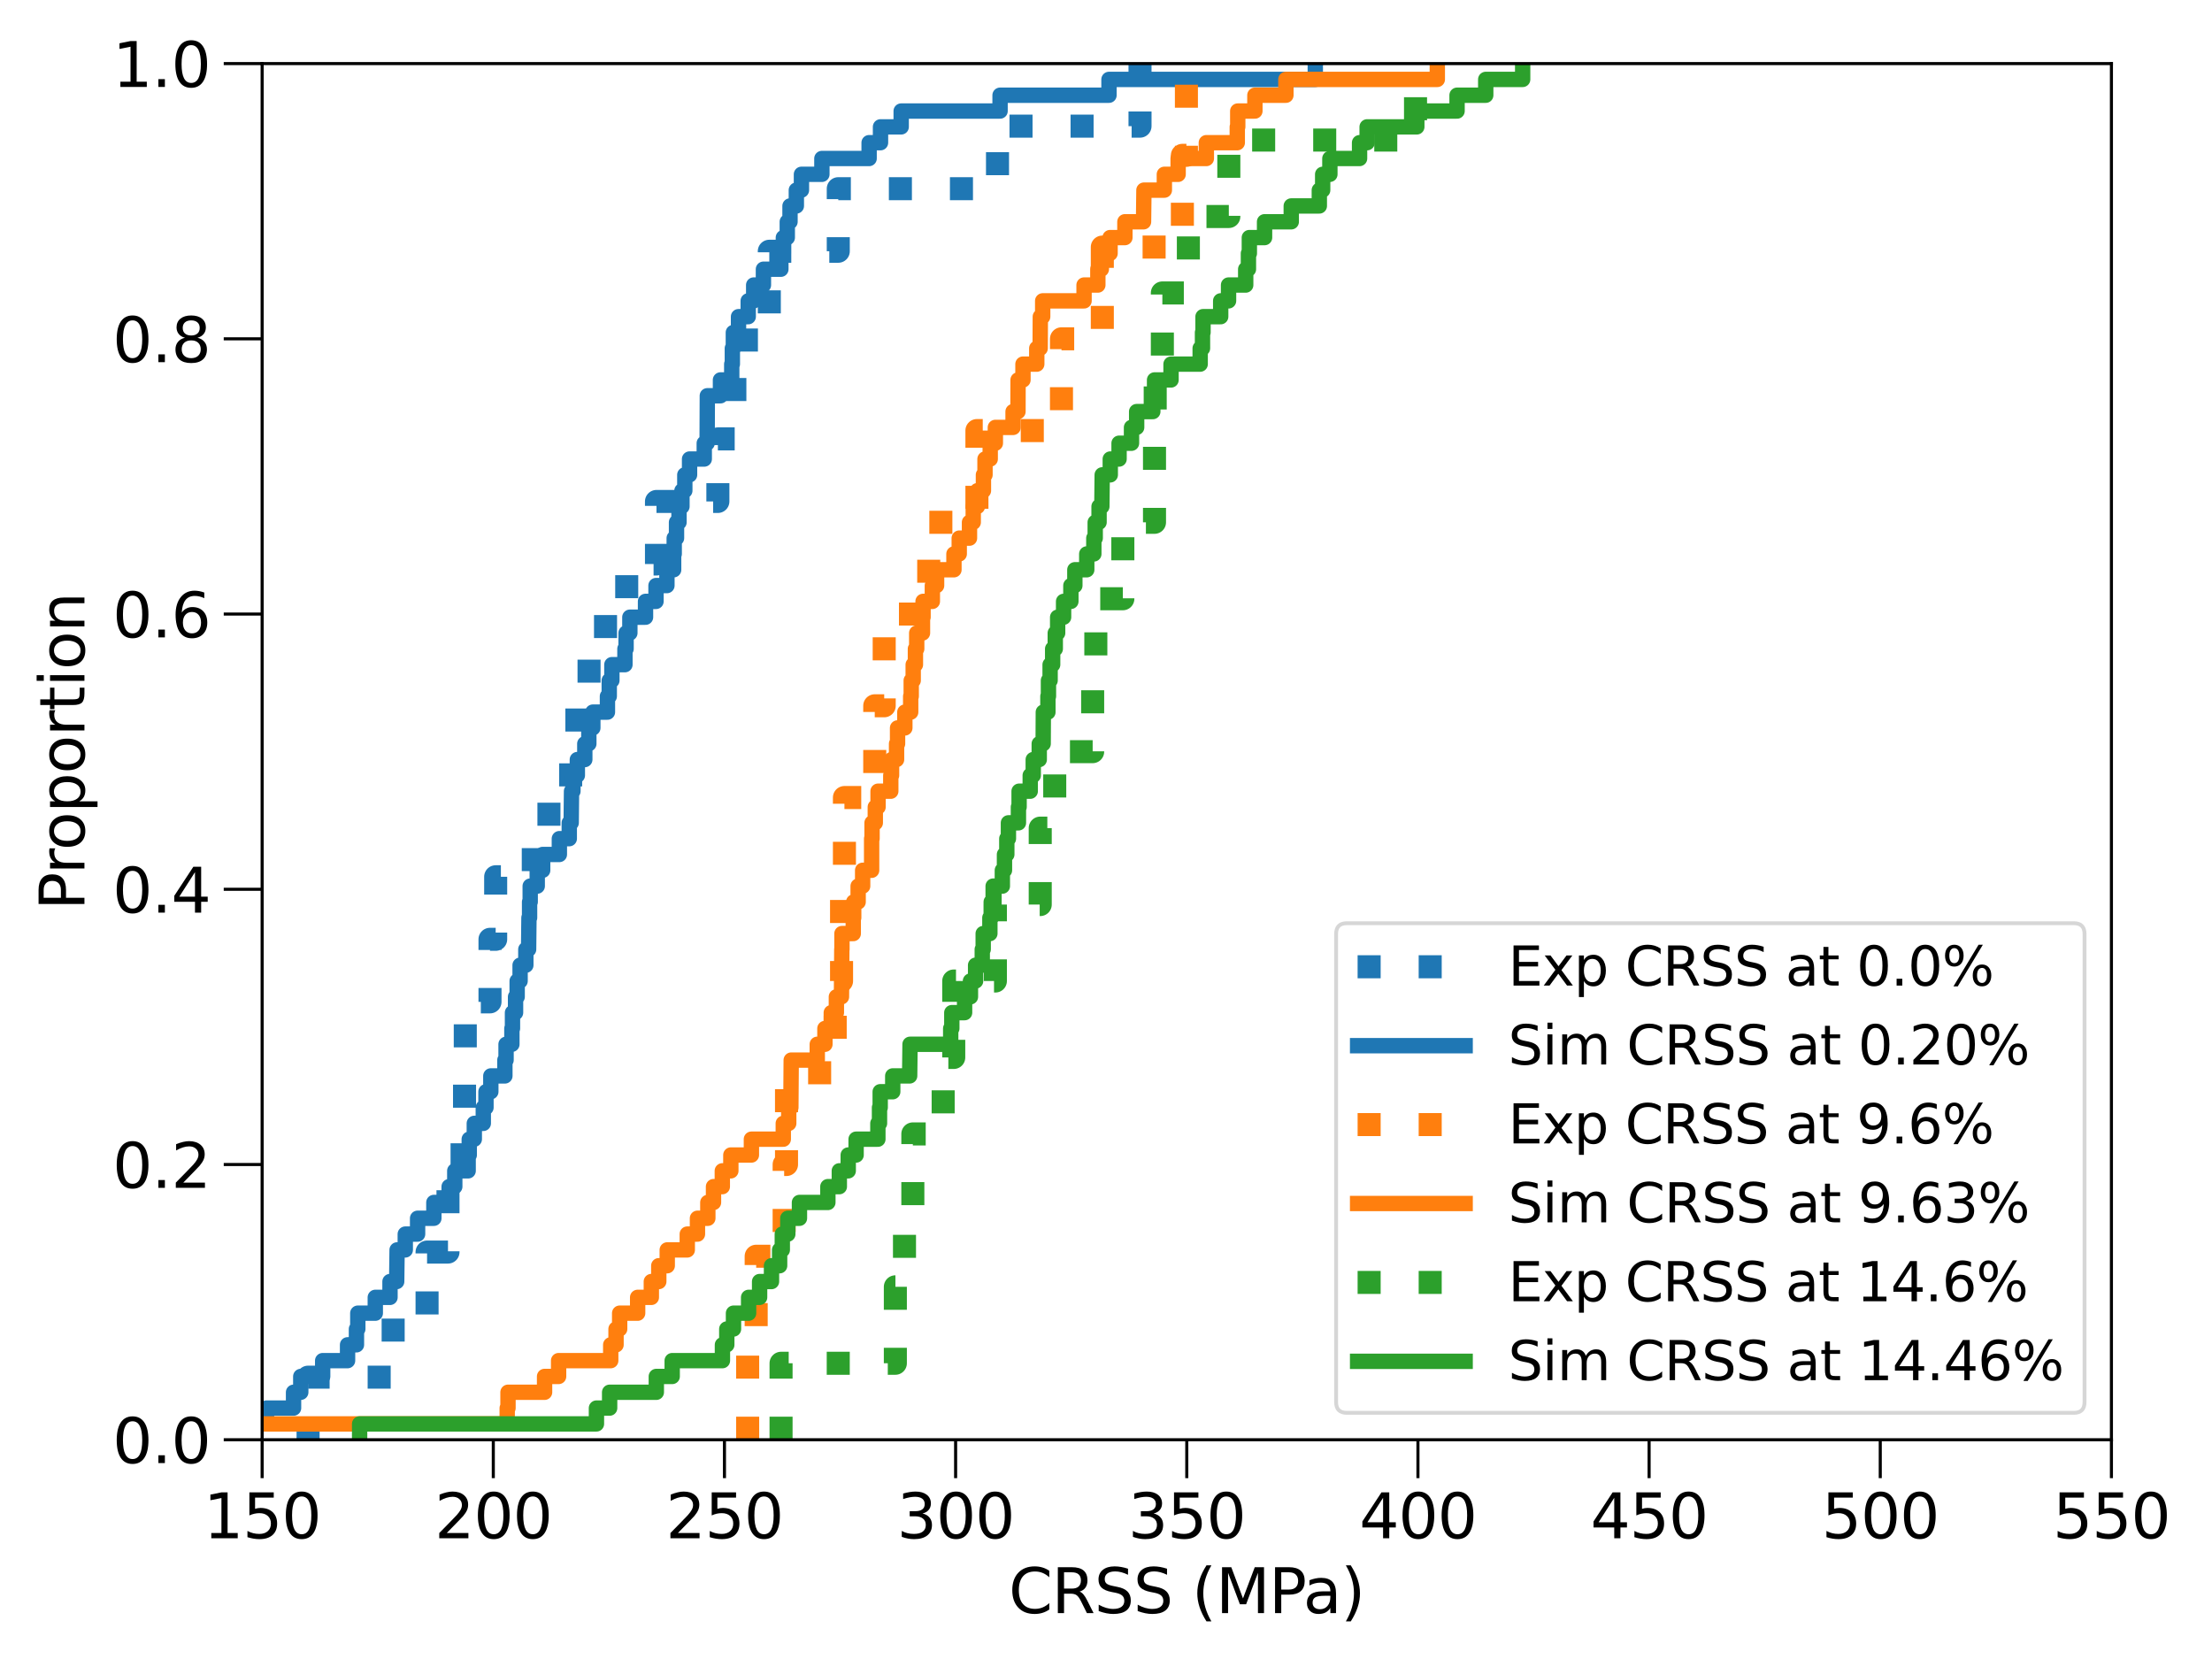 <?xml version="1.0" encoding="utf-8" standalone="no"?>
<!DOCTYPE svg PUBLIC "-//W3C//DTD SVG 1.1//EN"
  "http://www.w3.org/Graphics/SVG/1.1/DTD/svg11.dtd">
<svg height="432pt" version="1.1" viewBox="0 0 576 432" width="576pt" xmlns="http://www.w3.org/2000/svg" xmlns:xlink="http://www.w3.org/1999/xlink">
 <defs>
  <style type="text/css">*{stroke-linecap:butt;stroke-linejoin:round;}</style>
 </defs>
 <g id="figure_1">
  <g id="patch_1">
   <path d="M 0 432 
L 576 432 
L 576 0 
L 0 0 
z
" style="fill:#ffffff;"/>
  </g>
  <g id="axes_1">
   <g id="patch_2">
    <path d="M 68.26 374.9 
L 549.81 374.9 
L 549.81 16.56 
L 68.26 16.56 
z
" style="fill:#ffffff;"/>
   </g>
   <g id="matplotlib.axis_1">
    <g id="xtick_1">
     <g id="line2d_1">
      <defs>
       <path d="M 0 0 
L 0 10 
" id="maa44565acf" style="stroke:#000000;stroke-width:0.8;"/>
      </defs>
      <g>
       <use style="stroke:#000000;stroke-width:0.8;" x="68.26" xlink:href="#maa44565acf" y="374.9"/>
      </g>
     </g>
     <g id="text_1">
      <!-- 150 -->
      <g transform="translate(52.99 400.558)scale(0.16 -0.16)">
       <defs>
        <path d="M 794 531 
L 1825 531 
L 1825 4091 
L 703 3866 
L 703 4441 
L 1819 4666 
L 2450 4666 
L 2450 531 
L 3481 531 
L 3481 0 
L 794 0 
L 794 531 
z
" id="DejaVuSans-31" transform="scale(0.016)"/>
        <path d="M 691 4666 
L 3169 4666 
L 3169 4134 
L 1269 4134 
L 1269 2991 
Q 1406 3038 1543 3061 
Q 1681 3084 1819 3084 
Q 2600 3084 3056 2656 
Q 3513 2228 3513 1497 
Q 3513 744 3044 326 
Q 2575 -91 1722 -91 
Q 1428 -91 1123 -41 
Q 819 9 494 109 
L 494 744 
Q 775 591 1075 516 
Q 1375 441 1709 441 
Q 2250 441 2565 725 
Q 2881 1009 2881 1497 
Q 2881 1984 2565 2268 
Q 2250 2553 1709 2553 
Q 1456 2553 1204 2497 
Q 953 2441 691 2322 
L 691 4666 
z
" id="DejaVuSans-35" transform="scale(0.016)"/>
        <path d="M 2034 4250 
Q 1547 4250 1301 3770 
Q 1056 3291 1056 2328 
Q 1056 1369 1301 889 
Q 1547 409 2034 409 
Q 2525 409 2770 889 
Q 3016 1369 3016 2328 
Q 3016 3291 2770 3770 
Q 2525 4250 2034 4250 
z
M 2034 4750 
Q 2819 4750 3233 4129 
Q 3647 3509 3647 2328 
Q 3647 1150 3233 529 
Q 2819 -91 2034 -91 
Q 1250 -91 836 529 
Q 422 1150 422 2328 
Q 422 3509 836 4129 
Q 1250 4750 2034 4750 
z
" id="DejaVuSans-30" transform="scale(0.016)"/>
       </defs>
       <use xlink:href="#DejaVuSans-31"/>
       <use x="63.623" xlink:href="#DejaVuSans-35"/>
       <use x="127.246" xlink:href="#DejaVuSans-30"/>
      </g>
     </g>
    </g>
    <g id="xtick_2">
     <g id="line2d_2">
      <g>
       <use style="stroke:#000000;stroke-width:0.8;" x="128.454" xlink:href="#maa44565acf" y="374.9"/>
      </g>
     </g>
     <g id="text_2">
      <!-- 200 -->
      <g transform="translate(113.184 400.558)scale(0.16 -0.16)">
       <defs>
        <path d="M 1228 531 
L 3431 531 
L 3431 0 
L 469 0 
L 469 531 
Q 828 903 1448 1529 
Q 2069 2156 2228 2338 
Q 2531 2678 2651 2914 
Q 2772 3150 2772 3378 
Q 2772 3750 2511 3984 
Q 2250 4219 1831 4219 
Q 1534 4219 1204 4116 
Q 875 4013 500 3803 
L 500 4441 
Q 881 4594 1212 4672 
Q 1544 4750 1819 4750 
Q 2544 4750 2975 4387 
Q 3406 4025 3406 3419 
Q 3406 3131 3298 2873 
Q 3191 2616 2906 2266 
Q 2828 2175 2409 1742 
Q 1991 1309 1228 531 
z
" id="DejaVuSans-32" transform="scale(0.016)"/>
       </defs>
       <use xlink:href="#DejaVuSans-32"/>
       <use x="63.623" xlink:href="#DejaVuSans-30"/>
       <use x="127.246" xlink:href="#DejaVuSans-30"/>
      </g>
     </g>
    </g>
    <g id="xtick_3">
     <g id="line2d_3">
      <g>
       <use style="stroke:#000000;stroke-width:0.8;" x="188.648" xlink:href="#maa44565acf" y="374.9"/>
      </g>
     </g>
     <g id="text_3">
      <!-- 250 -->
      <g transform="translate(173.377 400.558)scale(0.16 -0.16)">
       <use xlink:href="#DejaVuSans-32"/>
       <use x="63.623" xlink:href="#DejaVuSans-35"/>
       <use x="127.246" xlink:href="#DejaVuSans-30"/>
      </g>
     </g>
    </g>
    <g id="xtick_4">
     <g id="line2d_4">
      <g>
       <use style="stroke:#000000;stroke-width:0.8;" x="248.841" xlink:href="#maa44565acf" y="374.9"/>
      </g>
     </g>
     <g id="text_4">
      <!-- 300 -->
      <g transform="translate(233.571 400.558)scale(0.16 -0.16)">
       <defs>
        <path d="M 2597 2516 
Q 3050 2419 3304 2112 
Q 3559 1806 3559 1356 
Q 3559 666 3084 287 
Q 2609 -91 1734 -91 
Q 1441 -91 1130 -33 
Q 819 25 488 141 
L 488 750 
Q 750 597 1062 519 
Q 1375 441 1716 441 
Q 2309 441 2620 675 
Q 2931 909 2931 1356 
Q 2931 1769 2642 2001 
Q 2353 2234 1838 2234 
L 1294 2234 
L 1294 2753 
L 1863 2753 
Q 2328 2753 2575 2939 
Q 2822 3125 2822 3475 
Q 2822 3834 2567 4026 
Q 2313 4219 1838 4219 
Q 1578 4219 1281 4162 
Q 984 4106 628 3988 
L 628 4550 
Q 988 4650 1302 4700 
Q 1616 4750 1894 4750 
Q 2613 4750 3031 4423 
Q 3450 4097 3450 3541 
Q 3450 3153 3228 2886 
Q 3006 2619 2597 2516 
z
" id="DejaVuSans-33" transform="scale(0.016)"/>
       </defs>
       <use xlink:href="#DejaVuSans-33"/>
       <use x="63.623" xlink:href="#DejaVuSans-30"/>
       <use x="127.246" xlink:href="#DejaVuSans-30"/>
      </g>
     </g>
    </g>
    <g id="xtick_5">
     <g id="line2d_5">
      <g>
       <use style="stroke:#000000;stroke-width:0.8;" x="309.035" xlink:href="#maa44565acf" y="374.9"/>
      </g>
     </g>
     <g id="text_5">
      <!-- 350 -->
      <g transform="translate(293.765 400.558)scale(0.16 -0.16)">
       <use xlink:href="#DejaVuSans-33"/>
       <use x="63.623" xlink:href="#DejaVuSans-35"/>
       <use x="127.246" xlink:href="#DejaVuSans-30"/>
      </g>
     </g>
    </g>
    <g id="xtick_6">
     <g id="line2d_6">
      <g>
       <use style="stroke:#000000;stroke-width:0.8;" x="369.229" xlink:href="#maa44565acf" y="374.9"/>
      </g>
     </g>
     <g id="text_6">
      <!-- 400 -->
      <g transform="translate(353.959 400.558)scale(0.16 -0.16)">
       <defs>
        <path d="M 2419 4116 
L 825 1625 
L 2419 1625 
L 2419 4116 
z
M 2253 4666 
L 3047 4666 
L 3047 1625 
L 3713 1625 
L 3713 1100 
L 3047 1100 
L 3047 0 
L 2419 0 
L 2419 1100 
L 313 1100 
L 313 1709 
L 2253 4666 
z
" id="DejaVuSans-34" transform="scale(0.016)"/>
       </defs>
       <use xlink:href="#DejaVuSans-34"/>
       <use x="63.623" xlink:href="#DejaVuSans-30"/>
       <use x="127.246" xlink:href="#DejaVuSans-30"/>
      </g>
     </g>
    </g>
    <g id="xtick_7">
     <g id="line2d_7">
      <g>
       <use style="stroke:#000000;stroke-width:0.8;" x="429.423" xlink:href="#maa44565acf" y="374.9"/>
      </g>
     </g>
     <g id="text_7">
      <!-- 450 -->
      <g transform="translate(414.152 400.558)scale(0.16 -0.16)">
       <use xlink:href="#DejaVuSans-34"/>
       <use x="63.623" xlink:href="#DejaVuSans-35"/>
       <use x="127.246" xlink:href="#DejaVuSans-30"/>
      </g>
     </g>
    </g>
    <g id="xtick_8">
     <g id="line2d_8">
      <g>
       <use style="stroke:#000000;stroke-width:0.8;" x="489.616" xlink:href="#maa44565acf" y="374.9"/>
      </g>
     </g>
     <g id="text_8">
      <!-- 500 -->
      <g transform="translate(474.346 400.558)scale(0.16 -0.16)">
       <use xlink:href="#DejaVuSans-35"/>
       <use x="63.623" xlink:href="#DejaVuSans-30"/>
       <use x="127.246" xlink:href="#DejaVuSans-30"/>
      </g>
     </g>
    </g>
    <g id="xtick_9">
     <g id="line2d_9">
      <g>
       <use style="stroke:#000000;stroke-width:0.8;" x="549.81" xlink:href="#maa44565acf" y="374.9"/>
      </g>
     </g>
     <g id="text_9">
      <!-- 550 -->
      <g transform="translate(534.54 400.558)scale(0.16 -0.16)">
       <use xlink:href="#DejaVuSans-35"/>
       <use x="63.623" xlink:href="#DejaVuSans-35"/>
       <use x="127.246" xlink:href="#DejaVuSans-30"/>
      </g>
     </g>
    </g>
    <g id="text_10">
     <!-- CRSS (MPa) -->
     <g transform="translate(262.679 420.043)scale(0.16 -0.16)">
      <defs>
       <path d="M 4122 4306 
L 4122 3641 
Q 3803 3938 3442 4084 
Q 3081 4231 2675 4231 
Q 1875 4231 1450 3742 
Q 1025 3253 1025 2328 
Q 1025 1406 1450 917 
Q 1875 428 2675 428 
Q 3081 428 3442 575 
Q 3803 722 4122 1019 
L 4122 359 
Q 3791 134 3420 21 
Q 3050 -91 2638 -91 
Q 1578 -91 968 557 
Q 359 1206 359 2328 
Q 359 3453 968 4101 
Q 1578 4750 2638 4750 
Q 3056 4750 3426 4639 
Q 3797 4528 4122 4306 
z
" id="DejaVuSans-43" transform="scale(0.016)"/>
       <path d="M 2841 2188 
Q 3044 2119 3236 1894 
Q 3428 1669 3622 1275 
L 4263 0 
L 3584 0 
L 2988 1197 
Q 2756 1666 2539 1819 
Q 2322 1972 1947 1972 
L 1259 1972 
L 1259 0 
L 628 0 
L 628 4666 
L 2053 4666 
Q 2853 4666 3247 4331 
Q 3641 3997 3641 3322 
Q 3641 2881 3436 2590 
Q 3231 2300 2841 2188 
z
M 1259 4147 
L 1259 2491 
L 2053 2491 
Q 2509 2491 2742 2702 
Q 2975 2913 2975 3322 
Q 2975 3731 2742 3939 
Q 2509 4147 2053 4147 
L 1259 4147 
z
" id="DejaVuSans-52" transform="scale(0.016)"/>
       <path d="M 3425 4513 
L 3425 3897 
Q 3066 4069 2747 4153 
Q 2428 4238 2131 4238 
Q 1616 4238 1336 4038 
Q 1056 3838 1056 3469 
Q 1056 3159 1242 3001 
Q 1428 2844 1947 2747 
L 2328 2669 
Q 3034 2534 3370 2195 
Q 3706 1856 3706 1288 
Q 3706 609 3251 259 
Q 2797 -91 1919 -91 
Q 1588 -91 1214 -16 
Q 841 59 441 206 
L 441 856 
Q 825 641 1194 531 
Q 1563 422 1919 422 
Q 2459 422 2753 634 
Q 3047 847 3047 1241 
Q 3047 1584 2836 1778 
Q 2625 1972 2144 2069 
L 1759 2144 
Q 1053 2284 737 2584 
Q 422 2884 422 3419 
Q 422 4038 858 4394 
Q 1294 4750 2059 4750 
Q 2388 4750 2728 4690 
Q 3069 4631 3425 4513 
z
" id="DejaVuSans-53" transform="scale(0.016)"/>
       <path id="DejaVuSans-20" transform="scale(0.016)"/>
       <path d="M 1984 4856 
Q 1566 4138 1362 3434 
Q 1159 2731 1159 2009 
Q 1159 1288 1364 580 
Q 1569 -128 1984 -844 
L 1484 -844 
Q 1016 -109 783 600 
Q 550 1309 550 2009 
Q 550 2706 781 3412 
Q 1013 4119 1484 4856 
L 1984 4856 
z
" id="DejaVuSans-28" transform="scale(0.016)"/>
       <path d="M 628 4666 
L 1569 4666 
L 2759 1491 
L 3956 4666 
L 4897 4666 
L 4897 0 
L 4281 0 
L 4281 4097 
L 3078 897 
L 2444 897 
L 1241 4097 
L 1241 0 
L 628 0 
L 628 4666 
z
" id="DejaVuSans-4d" transform="scale(0.016)"/>
       <path d="M 1259 4147 
L 1259 2394 
L 2053 2394 
Q 2494 2394 2734 2622 
Q 2975 2850 2975 3272 
Q 2975 3691 2734 3919 
Q 2494 4147 2053 4147 
L 1259 4147 
z
M 628 4666 
L 2053 4666 
Q 2838 4666 3239 4311 
Q 3641 3956 3641 3272 
Q 3641 2581 3239 2228 
Q 2838 1875 2053 1875 
L 1259 1875 
L 1259 0 
L 628 0 
L 628 4666 
z
" id="DejaVuSans-50" transform="scale(0.016)"/>
       <path d="M 2194 1759 
Q 1497 1759 1228 1600 
Q 959 1441 959 1056 
Q 959 750 1161 570 
Q 1363 391 1709 391 
Q 2188 391 2477 730 
Q 2766 1069 2766 1631 
L 2766 1759 
L 2194 1759 
z
M 3341 1997 
L 3341 0 
L 2766 0 
L 2766 531 
Q 2569 213 2275 61 
Q 1981 -91 1556 -91 
Q 1019 -91 701 211 
Q 384 513 384 1019 
Q 384 1609 779 1909 
Q 1175 2209 1959 2209 
L 2766 2209 
L 2766 2266 
Q 2766 2663 2505 2880 
Q 2244 3097 1772 3097 
Q 1472 3097 1187 3025 
Q 903 2953 641 2809 
L 641 3341 
Q 956 3463 1253 3523 
Q 1550 3584 1831 3584 
Q 2591 3584 2966 3190 
Q 3341 2797 3341 1997 
z
" id="DejaVuSans-61" transform="scale(0.016)"/>
       <path d="M 513 4856 
L 1013 4856 
Q 1481 4119 1714 3412 
Q 1947 2706 1947 2009 
Q 1947 1309 1714 600 
Q 1481 -109 1013 -844 
L 513 -844 
Q 928 -128 1133 580 
Q 1338 1288 1338 2009 
Q 1338 2731 1133 3434 
Q 928 4138 513 4856 
z
" id="DejaVuSans-29" transform="scale(0.016)"/>
      </defs>
      <use xlink:href="#DejaVuSans-43"/>
      <use x="69.824" xlink:href="#DejaVuSans-52"/>
      <use x="139.307" xlink:href="#DejaVuSans-53"/>
      <use x="202.783" xlink:href="#DejaVuSans-53"/>
      <use x="266.26" xlink:href="#DejaVuSans-20"/>
      <use x="298.047" xlink:href="#DejaVuSans-28"/>
      <use x="337.061" xlink:href="#DejaVuSans-4d"/>
      <use x="423.34" xlink:href="#DejaVuSans-50"/>
      <use x="479.143" xlink:href="#DejaVuSans-61"/>
      <use x="540.422" xlink:href="#DejaVuSans-29"/>
     </g>
    </g>
   </g>
   <g id="matplotlib.axis_2">
    <g id="ytick_1">
     <g id="line2d_10">
      <defs>
       <path d="M 0 0 
L -10 0 
" id="m9ed775b9a2" style="stroke:#000000;stroke-width:0.8;"/>
      </defs>
      <g>
       <use style="stroke:#000000;stroke-width:0.8;" x="68.26" xlink:href="#m9ed775b9a2" y="374.9"/>
      </g>
     </g>
     <g id="text_11">
      <!-- 0.0 -->
      <g transform="translate(29.315 380.979)scale(0.16 -0.16)">
       <defs>
        <path d="M 684 794 
L 1344 794 
L 1344 0 
L 684 0 
L 684 794 
z
" id="DejaVuSans-2e" transform="scale(0.016)"/>
       </defs>
       <use xlink:href="#DejaVuSans-30"/>
       <use x="63.623" xlink:href="#DejaVuSans-2e"/>
       <use x="95.41" xlink:href="#DejaVuSans-30"/>
      </g>
     </g>
    </g>
    <g id="ytick_2">
     <g id="line2d_11">
      <g>
       <use style="stroke:#000000;stroke-width:0.8;" x="68.26" xlink:href="#m9ed775b9a2" y="303.232"/>
      </g>
     </g>
     <g id="text_12">
      <!-- 0.2 -->
      <g transform="translate(29.315 309.311)scale(0.16 -0.16)">
       <use xlink:href="#DejaVuSans-30"/>
       <use x="63.623" xlink:href="#DejaVuSans-2e"/>
       <use x="95.41" xlink:href="#DejaVuSans-32"/>
      </g>
     </g>
    </g>
    <g id="ytick_3">
     <g id="line2d_12">
      <g>
       <use style="stroke:#000000;stroke-width:0.8;" x="68.26" xlink:href="#m9ed775b9a2" y="231.564"/>
      </g>
     </g>
     <g id="text_13">
      <!-- 0.4 -->
      <g transform="translate(29.315 237.643)scale(0.16 -0.16)">
       <use xlink:href="#DejaVuSans-30"/>
       <use x="63.623" xlink:href="#DejaVuSans-2e"/>
       <use x="95.41" xlink:href="#DejaVuSans-34"/>
      </g>
     </g>
    </g>
    <g id="ytick_4">
     <g id="line2d_13">
      <g>
       <use style="stroke:#000000;stroke-width:0.8;" x="68.26" xlink:href="#m9ed775b9a2" y="159.896"/>
      </g>
     </g>
     <g id="text_14">
      <!-- 0.6 -->
      <g transform="translate(29.315 165.975)scale(0.16 -0.16)">
       <defs>
        <path d="M 2113 2584 
Q 1688 2584 1439 2293 
Q 1191 2003 1191 1497 
Q 1191 994 1439 701 
Q 1688 409 2113 409 
Q 2538 409 2786 701 
Q 3034 994 3034 1497 
Q 3034 2003 2786 2293 
Q 2538 2584 2113 2584 
z
M 3366 4563 
L 3366 3988 
Q 3128 4100 2886 4159 
Q 2644 4219 2406 4219 
Q 1781 4219 1451 3797 
Q 1122 3375 1075 2522 
Q 1259 2794 1537 2939 
Q 1816 3084 2150 3084 
Q 2853 3084 3261 2657 
Q 3669 2231 3669 1497 
Q 3669 778 3244 343 
Q 2819 -91 2113 -91 
Q 1303 -91 875 529 
Q 447 1150 447 2328 
Q 447 3434 972 4092 
Q 1497 4750 2381 4750 
Q 2619 4750 2861 4703 
Q 3103 4656 3366 4563 
z
" id="DejaVuSans-36" transform="scale(0.016)"/>
       </defs>
       <use xlink:href="#DejaVuSans-30"/>
       <use x="63.623" xlink:href="#DejaVuSans-2e"/>
       <use x="95.41" xlink:href="#DejaVuSans-36"/>
      </g>
     </g>
    </g>
    <g id="ytick_5">
     <g id="line2d_14">
      <g>
       <use style="stroke:#000000;stroke-width:0.8;" x="68.26" xlink:href="#m9ed775b9a2" y="88.228"/>
      </g>
     </g>
     <g id="text_15">
      <!-- 0.8 -->
      <g transform="translate(29.315 94.307)scale(0.16 -0.16)">
       <defs>
        <path d="M 2034 2216 
Q 1584 2216 1326 1975 
Q 1069 1734 1069 1313 
Q 1069 891 1326 650 
Q 1584 409 2034 409 
Q 2484 409 2743 651 
Q 3003 894 3003 1313 
Q 3003 1734 2745 1975 
Q 2488 2216 2034 2216 
z
M 1403 2484 
Q 997 2584 770 2862 
Q 544 3141 544 3541 
Q 544 4100 942 4425 
Q 1341 4750 2034 4750 
Q 2731 4750 3128 4425 
Q 3525 4100 3525 3541 
Q 3525 3141 3298 2862 
Q 3072 2584 2669 2484 
Q 3125 2378 3379 2068 
Q 3634 1759 3634 1313 
Q 3634 634 3220 271 
Q 2806 -91 2034 -91 
Q 1263 -91 848 271 
Q 434 634 434 1313 
Q 434 1759 690 2068 
Q 947 2378 1403 2484 
z
M 1172 3481 
Q 1172 3119 1398 2916 
Q 1625 2713 2034 2713 
Q 2441 2713 2670 2916 
Q 2900 3119 2900 3481 
Q 2900 3844 2670 4047 
Q 2441 4250 2034 4250 
Q 1625 4250 1398 4047 
Q 1172 3844 1172 3481 
z
" id="DejaVuSans-38" transform="scale(0.016)"/>
       </defs>
       <use xlink:href="#DejaVuSans-30"/>
       <use x="63.623" xlink:href="#DejaVuSans-2e"/>
       <use x="95.41" xlink:href="#DejaVuSans-38"/>
      </g>
     </g>
    </g>
    <g id="ytick_6">
     <g id="line2d_15">
      <g>
       <use style="stroke:#000000;stroke-width:0.8;" x="68.26" xlink:href="#m9ed775b9a2" y="16.56"/>
      </g>
     </g>
     <g id="text_16">
      <!-- 1.0 -->
      <g transform="translate(29.315 22.639)scale(0.16 -0.16)">
       <use xlink:href="#DejaVuSans-31"/>
       <use x="63.623" xlink:href="#DejaVuSans-2e"/>
       <use x="95.41" xlink:href="#DejaVuSans-30"/>
      </g>
     </g>
    </g>
    <g id="text_17">
     <!-- Proportion -->
     <g transform="translate(21.988 237.004)rotate(-90)scale(0.16 -0.16)">
      <defs>
       <path d="M 2631 2963 
Q 2534 3019 2420 3045 
Q 2306 3072 2169 3072 
Q 1681 3072 1420 2755 
Q 1159 2438 1159 1844 
L 1159 0 
L 581 0 
L 581 3500 
L 1159 3500 
L 1159 2956 
Q 1341 3275 1631 3429 
Q 1922 3584 2338 3584 
Q 2397 3584 2469 3576 
Q 2541 3569 2628 3553 
L 2631 2963 
z
" id="DejaVuSans-72" transform="scale(0.016)"/>
       <path d="M 1959 3097 
Q 1497 3097 1228 2736 
Q 959 2375 959 1747 
Q 959 1119 1226 758 
Q 1494 397 1959 397 
Q 2419 397 2687 759 
Q 2956 1122 2956 1747 
Q 2956 2369 2687 2733 
Q 2419 3097 1959 3097 
z
M 1959 3584 
Q 2709 3584 3137 3096 
Q 3566 2609 3566 1747 
Q 3566 888 3137 398 
Q 2709 -91 1959 -91 
Q 1206 -91 779 398 
Q 353 888 353 1747 
Q 353 2609 779 3096 
Q 1206 3584 1959 3584 
z
" id="DejaVuSans-6f" transform="scale(0.016)"/>
       <path d="M 1159 525 
L 1159 -1331 
L 581 -1331 
L 581 3500 
L 1159 3500 
L 1159 2969 
Q 1341 3281 1617 3432 
Q 1894 3584 2278 3584 
Q 2916 3584 3314 3078 
Q 3713 2572 3713 1747 
Q 3713 922 3314 415 
Q 2916 -91 2278 -91 
Q 1894 -91 1617 61 
Q 1341 213 1159 525 
z
M 3116 1747 
Q 3116 2381 2855 2742 
Q 2594 3103 2138 3103 
Q 1681 3103 1420 2742 
Q 1159 2381 1159 1747 
Q 1159 1113 1420 752 
Q 1681 391 2138 391 
Q 2594 391 2855 752 
Q 3116 1113 3116 1747 
z
" id="DejaVuSans-70" transform="scale(0.016)"/>
       <path d="M 1172 4494 
L 1172 3500 
L 2356 3500 
L 2356 3053 
L 1172 3053 
L 1172 1153 
Q 1172 725 1289 603 
Q 1406 481 1766 481 
L 2356 481 
L 2356 0 
L 1766 0 
Q 1100 0 847 248 
Q 594 497 594 1153 
L 594 3053 
L 172 3053 
L 172 3500 
L 594 3500 
L 594 4494 
L 1172 4494 
z
" id="DejaVuSans-74" transform="scale(0.016)"/>
       <path d="M 603 3500 
L 1178 3500 
L 1178 0 
L 603 0 
L 603 3500 
z
M 603 4863 
L 1178 4863 
L 1178 4134 
L 603 4134 
L 603 4863 
z
" id="DejaVuSans-69" transform="scale(0.016)"/>
       <path d="M 3513 2113 
L 3513 0 
L 2938 0 
L 2938 2094 
Q 2938 2591 2744 2837 
Q 2550 3084 2163 3084 
Q 1697 3084 1428 2787 
Q 1159 2491 1159 1978 
L 1159 0 
L 581 0 
L 581 3500 
L 1159 3500 
L 1159 2956 
Q 1366 3272 1645 3428 
Q 1925 3584 2291 3584 
Q 2894 3584 3203 3211 
Q 3513 2838 3513 2113 
z
" id="DejaVuSans-6e" transform="scale(0.016)"/>
      </defs>
      <use xlink:href="#DejaVuSans-50"/>
      <use x="58.553" xlink:href="#DejaVuSans-72"/>
      <use x="97.416" xlink:href="#DejaVuSans-6f"/>
      <use x="158.598" xlink:href="#DejaVuSans-70"/>
      <use x="222.074" xlink:href="#DejaVuSans-6f"/>
      <use x="283.256" xlink:href="#DejaVuSans-72"/>
      <use x="324.369" xlink:href="#DejaVuSans-74"/>
      <use x="363.578" xlink:href="#DejaVuSans-69"/>
      <use x="391.361" xlink:href="#DejaVuSans-6f"/>
      <use x="452.543" xlink:href="#DejaVuSans-6e"/>
     </g>
    </g>
   </g>
   <g id="line2d_16">
    <path clip-path="url(#pd6460d50d2)" d="M 80.224 374.9 
L 80.224 358.612 
L 102.377 358.612 
L 102.377 342.324 
L 111.208 342.324 
L 111.208 326.035 
L 116.655 326.035 
L 116.655 309.747 
L 120.325 309.747 
L 120.325 293.459 
L 120.964 293.459 
L 120.964 277.171 
L 121.157 277.171 
L 121.157 260.883 
L 127.595 260.883 
L 127.595 244.595 
L 129.073 244.595 
L 129.073 228.306 
L 138.867 228.306 
L 138.867 212.018 
L 148.597 212.018 
L 148.597 195.73 
L 150.216 195.73 
L 150.216 179.442 
L 153.387 179.442 
L 153.387 163.154 
L 163.196 163.154 
L 163.196 146.865 
L 170.946 146.865 
L 170.946 130.577 
L 186.934 130.577 
L 186.934 114.289 
L 191.354 114.289 
L 191.354 98.001 
L 194.363 98.001 
L 194.363 81.713 
L 200.325 81.713 
L 200.325 65.425 
L 218.284 65.425 
L 218.284 49.136 
L 259.749 49.136 
L 259.749 32.848 
L 296.858 32.848 
L 296.858 16.56 
" style="fill:none;stroke:#1f77b4;stroke-dasharray:6,9.9;stroke-dashoffset:0;stroke-width:6;"/>
   </g>
   <g id="line2d_17">
    <path clip-path="url(#pd6460d50d2)" d="M 6.8 374.9 
L 6.8 370.781 
L 69.408 370.781 
L 69.408 366.662 
L 76.44 366.662 
L 76.44 362.543 
L 78.318 362.543 
L 78.318 358.425 
L 84.025 358.425 
L 84.025 354.306 
L 90.504 354.306 
L 90.504 350.187 
L 92.82 350.187 
L 92.82 346.068 
L 93.171 346.068 
L 93.171 341.949 
L 97.726 341.949 
L 97.726 337.83 
L 101.556 337.83 
L 101.556 333.711 
L 103.294 333.711 
L 103.404 325.474 
L 105.532 325.474 
L 105.532 321.355 
L 108.742 321.355 
L 108.742 317.236 
L 112.977 317.236 
L 112.977 313.117 
L 116.955 313.117 
L 116.955 308.998 
L 118.422 308.998 
L 118.422 304.88 
L 121.905 304.88 
L 121.905 300.761 
L 122.192 300.761 
L 122.192 296.642 
L 123.508 296.642 
L 123.508 292.523 
L 125.849 292.523 
L 125.849 288.404 
L 126.545 288.404 
L 126.545 284.285 
L 127.809 284.285 
L 127.809 280.166 
L 131.471 280.166 
L 131.471 276.048 
L 131.776 276.048 
L 131.776 271.929 
L 133.294 271.929 
L 133.294 267.81 
L 133.45 267.81 
L 133.45 263.691 
L 134.249 263.691 
L 134.249 259.572 
L 134.668 259.572 
L 134.668 255.453 
L 135.432 255.453 
L 135.432 251.334 
L 136.926 251.334 
L 136.926 247.216 
L 137.648 247.216 
L 137.74 238.978 
L 137.901 238.978 
L 137.901 234.859 
L 138.064 234.859 
L 138.064 230.74 
L 139.895 230.74 
L 139.895 226.621 
L 141.311 226.621 
L 141.311 222.503 
L 145.656 222.503 
L 145.656 218.384 
L 148.237 218.384 
L 148.237 214.265 
L 148.735 214.265 
L 148.823 206.027 
L 149.192 206.027 
L 149.192 201.908 
L 150.34 201.908 
L 150.34 197.789 
L 152.281 197.789 
L 152.281 193.671 
L 153.33 193.671 
L 153.33 189.552 
L 154.374 189.552 
L 154.374 185.433 
L 158.177 185.433 
L 158.177 181.314 
L 158.649 181.314 
L 158.649 177.195 
L 159.331 177.195 
L 159.331 173.076 
L 162.732 173.076 
L 162.732 168.957 
L 163.029 168.957 
L 163.029 164.839 
L 164.014 164.839 
L 164.014 160.72 
L 168.092 160.72 
L 168.092 156.601 
L 170.822 156.601 
L 170.822 152.482 
L 173.666 152.482 
L 173.666 148.363 
L 175.415 148.363 
L 175.415 144.244 
L 175.564 144.244 
L 175.564 140.126 
L 176.164 140.126 
L 176.164 136.007 
L 176.811 136.007 
L 176.811 131.888 
L 177.58 131.888 
L 177.58 127.769 
L 178.323 127.769 
L 178.323 123.65 
L 179.56 123.65 
L 179.56 119.531 
L 183.388 119.531 
L 183.388 115.412 
L 184.135 115.412 
L 184.187 103.056 
L 187.609 103.056 
L 187.609 98.937 
L 190.543 98.937 
L 190.543 94.818 
L 190.703 94.818 
L 190.703 90.699 
L 190.965 90.699 
L 190.965 86.58 
L 192.309 86.58 
L 192.309 82.462 
L 194.835 82.462 
L 194.835 78.343 
L 196.257 78.343 
L 196.257 74.224 
L 198.796 74.224 
L 198.796 70.105 
L 203.335 70.105 
L 203.335 65.986 
L 203.986 65.986 
L 203.986 61.867 
L 205.007 61.867 
L 205.007 57.749 
L 205.718 57.749 
L 205.718 53.63 
L 207.366 53.63 
L 207.366 49.511 
L 208.695 49.511 
L 208.695 45.392 
L 214.017 45.392 
L 214.017 41.273 
L 226.316 41.273 
L 226.316 37.154 
L 229.282 37.154 
L 229.282 33.035 
L 234.666 33.035 
L 234.666 28.917 
L 260.415 28.917 
L 260.415 24.798 
L 288.779 24.798 
L 288.779 20.679 
L 342.5 20.679 
L 342.5 16.56 
L 342.5 16.56 
" style="fill:none;stroke:#1f77b4;stroke-linecap:square;stroke-width:4;"/>
   </g>
   <g id="line2d_18">
    <path clip-path="url(#pd6460d50d2)" d="M 194.69 374.9 
L 194.69 351.011 
L 196.907 351.011 
L 196.907 327.121 
L 204.191 327.121 
L 204.191 303.232 
L 204.808 303.232 
L 204.808 279.343 
L 217.486 279.343 
L 217.486 255.453 
L 219.138 255.453 
L 219.138 231.564 
L 219.888 231.564 
L 219.888 207.675 
L 227.781 207.675 
L 227.781 183.785 
L 230.245 183.785 
L 230.245 159.896 
L 241.838 159.896 
L 241.838 136.007 
L 254.389 136.007 
L 254.389 112.117 
L 276.405 112.117 
L 276.405 88.228 
L 287.041 88.228 
L 287.041 64.339 
L 307.889 64.339 
L 307.889 40.449 
L 308.939 40.449 
L 308.939 16.56 
" style="fill:none;stroke:#ff7f0e;stroke-dasharray:6,9.9;stroke-dashoffset:0;stroke-width:6;"/>
   </g>
   <g id="line2d_19">
    <path clip-path="url(#pd6460d50d2)" d="M 65.641 374.9 
L 65.641 370.781 
L 132.076 370.781 
L 132.076 366.662 
L 132.282 366.662 
L 132.282 362.543 
L 141.806 362.543 
L 141.806 358.425 
L 145.46 358.425 
L 145.46 354.306 
L 159.03 354.306 
L 159.03 350.187 
L 160.413 350.187 
L 160.413 346.068 
L 161.358 346.068 
L 161.358 341.949 
L 166.042 341.949 
L 166.042 337.83 
L 169.606 337.83 
L 169.606 333.711 
L 171.545 333.711 
L 171.545 329.593 
L 173.749 329.593 
L 173.749 325.474 
L 178.964 325.474 
L 178.964 321.355 
L 181.617 321.355 
L 181.617 317.236 
L 184.318 317.236 
L 184.318 313.117 
L 185.796 313.117 
L 185.796 308.998 
L 188.089 308.998 
L 188.089 304.88 
L 190.311 304.88 
L 190.311 300.761 
L 195.664 300.761 
L 195.664 296.642 
L 203.964 296.642 
L 203.964 292.523 
L 205.384 292.523 
L 205.384 288.404 
L 205.94 288.404 
L 206.03 276.048 
L 212.816 276.048 
L 212.816 271.929 
L 214.807 271.929 
L 214.807 267.81 
L 216.464 267.81 
L 216.464 263.691 
L 217.792 263.691 
L 217.792 259.572 
L 219.117 259.572 
L 219.203 247.216 
L 219.243 247.216 
L 219.243 243.097 
L 222.187 243.097 
L 222.187 238.978 
L 222.303 238.978 
L 222.303 234.859 
L 223.458 234.859 
L 223.458 230.74 
L 224.632 230.74 
L 224.632 226.621 
L 226.969 226.621 
L 226.971 218.384 
L 227.08 218.384 
L 227.08 214.265 
L 227.926 214.265 
L 227.926 210.146 
L 228.644 210.146 
L 228.644 206.027 
L 231.957 206.027 
L 231.957 201.908 
L 232.16 201.908 
L 232.16 197.789 
L 233.462 197.789 
L 233.462 193.671 
L 233.724 193.671 
L 233.724 189.552 
L 235.622 189.552 
L 235.622 185.433 
L 237.14 185.433 
L 237.14 181.314 
L 237.281 181.314 
L 237.281 177.195 
L 237.794 177.195 
L 237.794 173.076 
L 238.374 173.076 
L 238.374 168.957 
L 238.71 168.957 
L 238.71 164.839 
L 240.215 164.839 
L 240.215 160.72 
L 240.36 160.72 
L 240.36 156.601 
L 242.781 156.601 
L 242.781 152.482 
L 243.887 152.482 
L 243.887 148.363 
L 248.405 148.363 
L 248.405 144.244 
L 249.782 144.244 
L 249.782 140.126 
L 252.454 140.126 
L 252.454 136.007 
L 253.428 136.007 
L 253.428 131.888 
L 254.518 131.888 
L 254.518 127.769 
L 256.084 127.769 
L 256.084 123.65 
L 256.494 123.65 
L 256.494 119.531 
L 257.849 119.531 
L 257.849 115.412 
L 259.189 115.412 
L 259.189 111.294 
L 263.801 111.294 
L 263.801 107.175 
L 265.079 107.175 
L 265.103 98.937 
L 266.378 98.937 
L 266.378 94.818 
L 269.971 94.818 
L 269.971 90.699 
L 270.858 90.699 
L 270.897 82.462 
L 271.514 82.462 
L 271.514 78.343 
L 282.285 78.343 
L 282.285 74.224 
L 285.877 74.224 
L 285.877 70.105 
L 286.785 70.105 
L 286.785 65.986 
L 289.06 65.986 
L 289.06 61.867 
L 292.922 61.867 
L 292.922 57.749 
L 297.776 57.749 
L 297.877 49.511 
L 303.197 49.511 
L 303.197 45.392 
L 306.784 45.392 
L 306.784 41.273 
L 314.131 41.273 
L 314.131 37.154 
L 322.184 37.154 
L 322.184 33.035 
L 322.305 33.035 
L 322.305 28.917 
L 326.772 28.917 
L 326.772 24.798 
L 334.846 24.798 
L 334.846 20.679 
L 374.272 20.679 
L 374.272 16.56 
L 374.272 16.56 
" style="fill:none;stroke:#ff7f0e;stroke-linecap:square;stroke-width:4;"/>
   </g>
   <g id="line2d_20">
    <path clip-path="url(#pd6460d50d2)" d="M 203.386 374.9 
L 203.386 354.992 
L 233.148 354.992 
L 233.148 335.084 
L 235.526 335.084 
L 235.526 315.177 
L 237.702 315.177 
L 237.702 295.269 
L 245.597 295.269 
L 245.597 275.361 
L 248.352 275.361 
L 248.352 255.453 
L 259.195 255.453 
L 259.195 235.546 
L 270.874 235.546 
L 270.874 215.638 
L 274.652 215.638 
L 274.652 195.73 
L 284.526 195.73 
L 284.526 175.822 
L 285.351 175.822 
L 285.351 155.914 
L 292.386 155.914 
L 292.386 136.007 
L 300.63 136.007 
L 300.63 116.099 
L 300.814 116.099 
L 300.814 96.191 
L 302.675 96.191 
L 302.675 76.283 
L 309.45 76.283 
L 309.45 56.376 
L 319.983 56.376 
L 319.983 36.468 
L 368.6 36.468 
L 368.6 16.56 
" style="fill:none;stroke:#2ca02c;stroke-dasharray:6,9.9;stroke-dashoffset:0;stroke-width:6;"/>
   </g>
   <g id="line2d_21">
    <path clip-path="url(#pd6460d50d2)" d="M 93.644 374.9 
L 93.644 370.781 
L 155.312 370.781 
L 155.312 366.662 
L 158.747 366.662 
L 158.747 362.543 
L 170.905 362.543 
L 170.905 358.425 
L 175.037 358.425 
L 175.037 354.306 
L 188.12 354.306 
L 188.12 350.187 
L 189.252 350.187 
L 189.252 346.068 
L 191.001 346.068 
L 191.001 341.949 
L 194.938 341.949 
L 194.938 337.83 
L 197.799 337.83 
L 197.799 333.711 
L 200.897 333.711 
L 200.897 329.593 
L 203.012 329.593 
L 203.012 325.474 
L 203.71 325.474 
L 203.71 321.355 
L 205.143 321.355 
L 205.143 317.236 
L 208.176 317.236 
L 208.176 313.117 
L 215.577 313.117 
L 215.577 308.998 
L 218.559 308.998 
L 218.559 304.88 
L 220.878 304.88 
L 220.878 300.761 
L 222.928 300.761 
L 222.928 296.642 
L 228.597 296.642 
L 228.597 292.523 
L 229.021 292.523 
L 229.021 288.404 
L 229.201 288.404 
L 229.201 284.285 
L 232.468 284.285 
L 232.468 280.166 
L 236.871 280.166 
L 236.973 271.929 
L 247.56 271.929 
L 247.56 267.81 
L 247.849 267.81 
L 247.849 263.691 
L 251.179 263.691 
L 251.179 259.572 
L 252.703 259.572 
L 252.703 255.453 
L 254.045 255.453 
L 254.045 251.334 
L 255.779 251.334 
L 255.779 247.216 
L 256.022 247.216 
L 256.022 243.097 
L 257.761 243.097 
L 257.761 238.978 
L 258.111 238.978 
L 258.111 234.859 
L 258.614 234.859 
L 258.614 230.74 
L 261.009 230.74 
L 261.009 226.621 
L 261.563 226.621 
L 261.563 222.503 
L 262.17 222.503 
L 262.17 218.384 
L 262.591 218.384 
L 262.591 214.265 
L 265.198 214.265 
L 265.198 210.146 
L 265.37 210.146 
L 265.37 206.027 
L 268.268 206.027 
L 268.268 201.908 
L 269.055 201.908 
L 269.055 197.789 
L 270.618 197.789 
L 270.618 193.671 
L 271.639 193.671 
L 271.68 185.433 
L 272.873 185.433 
L 272.873 181.314 
L 273.016 181.314 
L 273.016 177.195 
L 273.447 177.195 
L 273.447 173.076 
L 274.109 173.076 
L 274.109 168.957 
L 274.791 168.957 
L 274.791 164.839 
L 275.41 164.839 
L 275.41 160.72 
L 276.957 160.72 
L 276.957 156.601 
L 278.853 156.601 
L 278.853 152.482 
L 279.889 152.482 
L 279.889 148.363 
L 282.987 148.363 
L 282.987 144.244 
L 284.831 144.244 
L 284.831 140.126 
L 285.191 140.126 
L 285.191 136.007 
L 286.193 136.007 
L 286.193 131.888 
L 286.919 131.888 
L 287.014 123.65 
L 289.112 123.65 
L 289.112 119.531 
L 291.404 119.531 
L 291.404 115.412 
L 294.642 115.412 
L 294.642 111.294 
L 295.982 111.294 
L 295.982 107.175 
L 300.189 107.175 
L 300.189 103.056 
L 300.646 103.056 
L 300.646 98.937 
L 304.934 98.937 
L 304.934 94.818 
L 312.521 94.818 
L 312.521 90.699 
L 313.128 90.699 
L 313.128 86.58 
L 313.265 86.58 
L 313.265 82.462 
L 317.864 82.462 
L 317.864 78.343 
L 319.911 78.343 
L 319.911 74.224 
L 324.377 74.224 
L 324.377 70.105 
L 325.089 70.105 
L 325.089 65.986 
L 325.327 65.986 
L 325.327 61.867 
L 329.288 61.867 
L 329.288 57.749 
L 336.239 57.749 
L 336.239 53.63 
L 343.548 53.63 
L 343.548 49.511 
L 344.421 49.511 
L 344.421 45.392 
L 346.297 45.392 
L 346.297 41.273 
L 354.028 41.273 
L 354.028 37.154 
L 356 37.154 
L 356 33.035 
L 368.933 33.035 
L 368.933 28.917 
L 379.416 28.917 
L 379.416 24.798 
L 386.881 24.798 
L 386.881 20.679 
L 396.497 20.679 
L 396.497 16.56 
L 396.497 16.56 
" style="fill:none;stroke:#2ca02c;stroke-linecap:square;stroke-width:4;"/>
   </g>
   <g id="patch_3">
    <path d="M 68.26 374.9 
L 68.26 16.56 
" style="fill:none;stroke:#000000;stroke-linecap:square;stroke-linejoin:miter;stroke-width:0.8;"/>
   </g>
   <g id="patch_4">
    <path d="M 549.81 374.9 
L 549.81 16.56 
" style="fill:none;stroke:#000000;stroke-linecap:square;stroke-linejoin:miter;stroke-width:0.8;"/>
   </g>
   <g id="patch_5">
    <path d="M 68.26 374.9 
L 549.81 374.9 
" style="fill:none;stroke:#000000;stroke-linecap:square;stroke-linejoin:miter;stroke-width:0.8;"/>
   </g>
   <g id="patch_6">
    <path d="M 68.26 16.56 
L 549.81 16.56 
" style="fill:none;stroke:#000000;stroke-linecap:square;stroke-linejoin:miter;stroke-width:0.8;"/>
   </g>
   <g id="legend_1">
    <g id="patch_7">
     <path d="M 350.719 367.9 
L 540.01 367.9 
Q 542.81 367.9 542.81 365.1 
L 542.81 243.204 
Q 542.81 240.404 540.01 240.404 
L 350.719 240.404 
Q 347.919 240.404 347.919 243.204 
L 347.919 365.1 
Q 347.919 367.9 350.719 367.9 
z
" style="fill:#ffffff;opacity:0.8;stroke:#cccccc;stroke-linejoin:miter;"/>
    </g>
    <g id="line2d_22">
     <path d="M 353.519 251.742 
L 381.519 251.742 
" style="fill:none;stroke:#1f77b4;stroke-dasharray:6,9.9;stroke-dashoffset:0;stroke-width:6;"/>
    </g>
    <g id="line2d_23"/>
    <g id="text_18">
     <!-- Exp CRSS at 0.0% -->
     <g transform="translate(392.719 256.642)scale(0.14 -0.14)">
      <defs>
       <path d="M 628 4666 
L 3578 4666 
L 3578 4134 
L 1259 4134 
L 1259 2753 
L 3481 2753 
L 3481 2222 
L 1259 2222 
L 1259 531 
L 3634 531 
L 3634 0 
L 628 0 
L 628 4666 
z
" id="DejaVuSans-45" transform="scale(0.016)"/>
       <path d="M 3513 3500 
L 2247 1797 
L 3578 0 
L 2900 0 
L 1881 1375 
L 863 0 
L 184 0 
L 1544 1831 
L 300 3500 
L 978 3500 
L 1906 2253 
L 2834 3500 
L 3513 3500 
z
" id="DejaVuSans-78" transform="scale(0.016)"/>
       <path d="M 4653 2053 
Q 4381 2053 4226 1822 
Q 4072 1591 4072 1178 
Q 4072 772 4226 539 
Q 4381 306 4653 306 
Q 4919 306 5073 539 
Q 5228 772 5228 1178 
Q 5228 1588 5073 1820 
Q 4919 2053 4653 2053 
z
M 4653 2450 
Q 5147 2450 5437 2106 
Q 5728 1763 5728 1178 
Q 5728 594 5436 251 
Q 5144 -91 4653 -91 
Q 4153 -91 3862 251 
Q 3572 594 3572 1178 
Q 3572 1766 3864 2108 
Q 4156 2450 4653 2450 
z
M 1428 4353 
Q 1159 4353 1004 4120 
Q 850 3888 850 3481 
Q 850 3069 1003 2837 
Q 1156 2606 1428 2606 
Q 1700 2606 1854 2837 
Q 2009 3069 2009 3481 
Q 2009 3884 1853 4118 
Q 1697 4353 1428 4353 
z
M 4250 4750 
L 4750 4750 
L 1831 -91 
L 1331 -91 
L 4250 4750 
z
M 1428 4750 
Q 1922 4750 2215 4408 
Q 2509 4066 2509 3481 
Q 2509 2891 2217 2550 
Q 1925 2209 1428 2209 
Q 931 2209 642 2551 
Q 353 2894 353 3481 
Q 353 4063 643 4406 
Q 934 4750 1428 4750 
z
" id="DejaVuSans-25" transform="scale(0.016)"/>
      </defs>
      <use xlink:href="#DejaVuSans-45"/>
      <use x="63.184" xlink:href="#DejaVuSans-78"/>
      <use x="122.363" xlink:href="#DejaVuSans-70"/>
      <use x="185.84" xlink:href="#DejaVuSans-20"/>
      <use x="217.627" xlink:href="#DejaVuSans-43"/>
      <use x="287.451" xlink:href="#DejaVuSans-52"/>
      <use x="356.934" xlink:href="#DejaVuSans-53"/>
      <use x="420.41" xlink:href="#DejaVuSans-53"/>
      <use x="483.887" xlink:href="#DejaVuSans-20"/>
      <use x="515.674" xlink:href="#DejaVuSans-61"/>
      <use x="576.953" xlink:href="#DejaVuSans-74"/>
      <use x="616.162" xlink:href="#DejaVuSans-20"/>
      <use x="647.949" xlink:href="#DejaVuSans-30"/>
      <use x="711.572" xlink:href="#DejaVuSans-2e"/>
      <use x="743.359" xlink:href="#DejaVuSans-30"/>
      <use x="806.982" xlink:href="#DejaVuSans-25"/>
     </g>
    </g>
    <g id="line2d_24">
     <path d="M 353.519 272.291 
L 381.519 272.291 
" style="fill:none;stroke:#1f77b4;stroke-linecap:square;stroke-width:4;"/>
    </g>
    <g id="line2d_25"/>
    <g id="text_19">
     <!-- Sim CRSS at 0.20% -->
     <g transform="translate(392.719 277.191)scale(0.14 -0.14)">
      <defs>
       <path d="M 3328 2828 
Q 3544 3216 3844 3400 
Q 4144 3584 4550 3584 
Q 5097 3584 5394 3201 
Q 5691 2819 5691 2113 
L 5691 0 
L 5113 0 
L 5113 2094 
Q 5113 2597 4934 2840 
Q 4756 3084 4391 3084 
Q 3944 3084 3684 2787 
Q 3425 2491 3425 1978 
L 3425 0 
L 2847 0 
L 2847 2094 
Q 2847 2600 2669 2842 
Q 2491 3084 2119 3084 
Q 1678 3084 1418 2786 
Q 1159 2488 1159 1978 
L 1159 0 
L 581 0 
L 581 3500 
L 1159 3500 
L 1159 2956 
Q 1356 3278 1631 3431 
Q 1906 3584 2284 3584 
Q 2666 3584 2933 3390 
Q 3200 3197 3328 2828 
z
" id="DejaVuSans-6d" transform="scale(0.016)"/>
      </defs>
      <use xlink:href="#DejaVuSans-53"/>
      <use x="63.477" xlink:href="#DejaVuSans-69"/>
      <use x="91.26" xlink:href="#DejaVuSans-6d"/>
      <use x="188.672" xlink:href="#DejaVuSans-20"/>
      <use x="220.459" xlink:href="#DejaVuSans-43"/>
      <use x="290.283" xlink:href="#DejaVuSans-52"/>
      <use x="359.766" xlink:href="#DejaVuSans-53"/>
      <use x="423.242" xlink:href="#DejaVuSans-53"/>
      <use x="486.719" xlink:href="#DejaVuSans-20"/>
      <use x="518.506" xlink:href="#DejaVuSans-61"/>
      <use x="579.785" xlink:href="#DejaVuSans-74"/>
      <use x="618.994" xlink:href="#DejaVuSans-20"/>
      <use x="650.781" xlink:href="#DejaVuSans-30"/>
      <use x="714.404" xlink:href="#DejaVuSans-2e"/>
      <use x="746.191" xlink:href="#DejaVuSans-32"/>
      <use x="809.814" xlink:href="#DejaVuSans-30"/>
      <use x="873.438" xlink:href="#DejaVuSans-25"/>
     </g>
    </g>
    <g id="line2d_26">
     <path d="M 353.519 292.84 
L 381.519 292.84 
" style="fill:none;stroke:#ff7f0e;stroke-dasharray:6,9.9;stroke-dashoffset:0;stroke-width:6;"/>
    </g>
    <g id="line2d_27"/>
    <g id="text_20">
     <!-- Exp CRSS at 9.6% -->
     <g transform="translate(392.719 297.74)scale(0.14 -0.14)">
      <defs>
       <path d="M 703 97 
L 703 672 
Q 941 559 1184 500 
Q 1428 441 1663 441 
Q 2288 441 2617 861 
Q 2947 1281 2994 2138 
Q 2813 1869 2534 1725 
Q 2256 1581 1919 1581 
Q 1219 1581 811 2004 
Q 403 2428 403 3163 
Q 403 3881 828 4315 
Q 1253 4750 1959 4750 
Q 2769 4750 3195 4129 
Q 3622 3509 3622 2328 
Q 3622 1225 3098 567 
Q 2575 -91 1691 -91 
Q 1453 -91 1209 -44 
Q 966 3 703 97 
z
M 1959 2075 
Q 2384 2075 2632 2365 
Q 2881 2656 2881 3163 
Q 2881 3666 2632 3958 
Q 2384 4250 1959 4250 
Q 1534 4250 1286 3958 
Q 1038 3666 1038 3163 
Q 1038 2656 1286 2365 
Q 1534 2075 1959 2075 
z
" id="DejaVuSans-39" transform="scale(0.016)"/>
      </defs>
      <use xlink:href="#DejaVuSans-45"/>
      <use x="63.184" xlink:href="#DejaVuSans-78"/>
      <use x="122.363" xlink:href="#DejaVuSans-70"/>
      <use x="185.84" xlink:href="#DejaVuSans-20"/>
      <use x="217.627" xlink:href="#DejaVuSans-43"/>
      <use x="287.451" xlink:href="#DejaVuSans-52"/>
      <use x="356.934" xlink:href="#DejaVuSans-53"/>
      <use x="420.41" xlink:href="#DejaVuSans-53"/>
      <use x="483.887" xlink:href="#DejaVuSans-20"/>
      <use x="515.674" xlink:href="#DejaVuSans-61"/>
      <use x="576.953" xlink:href="#DejaVuSans-74"/>
      <use x="616.162" xlink:href="#DejaVuSans-20"/>
      <use x="647.949" xlink:href="#DejaVuSans-39"/>
      <use x="711.572" xlink:href="#DejaVuSans-2e"/>
      <use x="743.359" xlink:href="#DejaVuSans-36"/>
      <use x="806.982" xlink:href="#DejaVuSans-25"/>
     </g>
    </g>
    <g id="line2d_28">
     <path d="M 353.519 313.39 
L 381.519 313.39 
" style="fill:none;stroke:#ff7f0e;stroke-linecap:square;stroke-width:4;"/>
    </g>
    <g id="line2d_29"/>
    <g id="text_21">
     <!-- Sim CRSS at 9.63% -->
     <g transform="translate(392.719 318.29)scale(0.14 -0.14)">
      <use xlink:href="#DejaVuSans-53"/>
      <use x="63.477" xlink:href="#DejaVuSans-69"/>
      <use x="91.26" xlink:href="#DejaVuSans-6d"/>
      <use x="188.672" xlink:href="#DejaVuSans-20"/>
      <use x="220.459" xlink:href="#DejaVuSans-43"/>
      <use x="290.283" xlink:href="#DejaVuSans-52"/>
      <use x="359.766" xlink:href="#DejaVuSans-53"/>
      <use x="423.242" xlink:href="#DejaVuSans-53"/>
      <use x="486.719" xlink:href="#DejaVuSans-20"/>
      <use x="518.506" xlink:href="#DejaVuSans-61"/>
      <use x="579.785" xlink:href="#DejaVuSans-74"/>
      <use x="618.994" xlink:href="#DejaVuSans-20"/>
      <use x="650.781" xlink:href="#DejaVuSans-39"/>
      <use x="714.404" xlink:href="#DejaVuSans-2e"/>
      <use x="746.191" xlink:href="#DejaVuSans-36"/>
      <use x="809.814" xlink:href="#DejaVuSans-33"/>
      <use x="873.438" xlink:href="#DejaVuSans-25"/>
     </g>
    </g>
    <g id="line2d_30">
     <path d="M 353.519 333.939 
L 381.519 333.939 
" style="fill:none;stroke:#2ca02c;stroke-dasharray:6,9.9;stroke-dashoffset:0;stroke-width:6;"/>
    </g>
    <g id="line2d_31"/>
    <g id="text_22">
     <!-- Exp CRSS at 14.6% -->
     <g transform="translate(392.719 338.839)scale(0.14 -0.14)">
      <use xlink:href="#DejaVuSans-45"/>
      <use x="63.184" xlink:href="#DejaVuSans-78"/>
      <use x="122.363" xlink:href="#DejaVuSans-70"/>
      <use x="185.84" xlink:href="#DejaVuSans-20"/>
      <use x="217.627" xlink:href="#DejaVuSans-43"/>
      <use x="287.451" xlink:href="#DejaVuSans-52"/>
      <use x="356.934" xlink:href="#DejaVuSans-53"/>
      <use x="420.41" xlink:href="#DejaVuSans-53"/>
      <use x="483.887" xlink:href="#DejaVuSans-20"/>
      <use x="515.674" xlink:href="#DejaVuSans-61"/>
      <use x="576.953" xlink:href="#DejaVuSans-74"/>
      <use x="616.162" xlink:href="#DejaVuSans-20"/>
      <use x="647.949" xlink:href="#DejaVuSans-31"/>
      <use x="711.572" xlink:href="#DejaVuSans-34"/>
      <use x="775.195" xlink:href="#DejaVuSans-2e"/>
      <use x="806.982" xlink:href="#DejaVuSans-36"/>
      <use x="870.605" xlink:href="#DejaVuSans-25"/>
     </g>
    </g>
    <g id="line2d_32">
     <path d="M 353.519 354.488 
L 381.519 354.488 
" style="fill:none;stroke:#2ca02c;stroke-linecap:square;stroke-width:4;"/>
    </g>
    <g id="line2d_33"/>
    <g id="text_23">
     <!-- Sim CRSS at 14.46% -->
     <g transform="translate(392.719 359.388)scale(0.14 -0.14)">
      <use xlink:href="#DejaVuSans-53"/>
      <use x="63.477" xlink:href="#DejaVuSans-69"/>
      <use x="91.26" xlink:href="#DejaVuSans-6d"/>
      <use x="188.672" xlink:href="#DejaVuSans-20"/>
      <use x="220.459" xlink:href="#DejaVuSans-43"/>
      <use x="290.283" xlink:href="#DejaVuSans-52"/>
      <use x="359.766" xlink:href="#DejaVuSans-53"/>
      <use x="423.242" xlink:href="#DejaVuSans-53"/>
      <use x="486.719" xlink:href="#DejaVuSans-20"/>
      <use x="518.506" xlink:href="#DejaVuSans-61"/>
      <use x="579.785" xlink:href="#DejaVuSans-74"/>
      <use x="618.994" xlink:href="#DejaVuSans-20"/>
      <use x="650.781" xlink:href="#DejaVuSans-31"/>
      <use x="714.404" xlink:href="#DejaVuSans-34"/>
      <use x="778.027" xlink:href="#DejaVuSans-2e"/>
      <use x="809.814" xlink:href="#DejaVuSans-34"/>
      <use x="873.438" xlink:href="#DejaVuSans-36"/>
      <use x="937.061" xlink:href="#DejaVuSans-25"/>
     </g>
    </g>
   </g>
  </g>
 </g>
 <defs>
  <clipPath id="pd6460d50d2">
   <rect height="358.34" width="481.55" x="68.26" y="16.56"/>
  </clipPath>
 </defs>
</svg>
